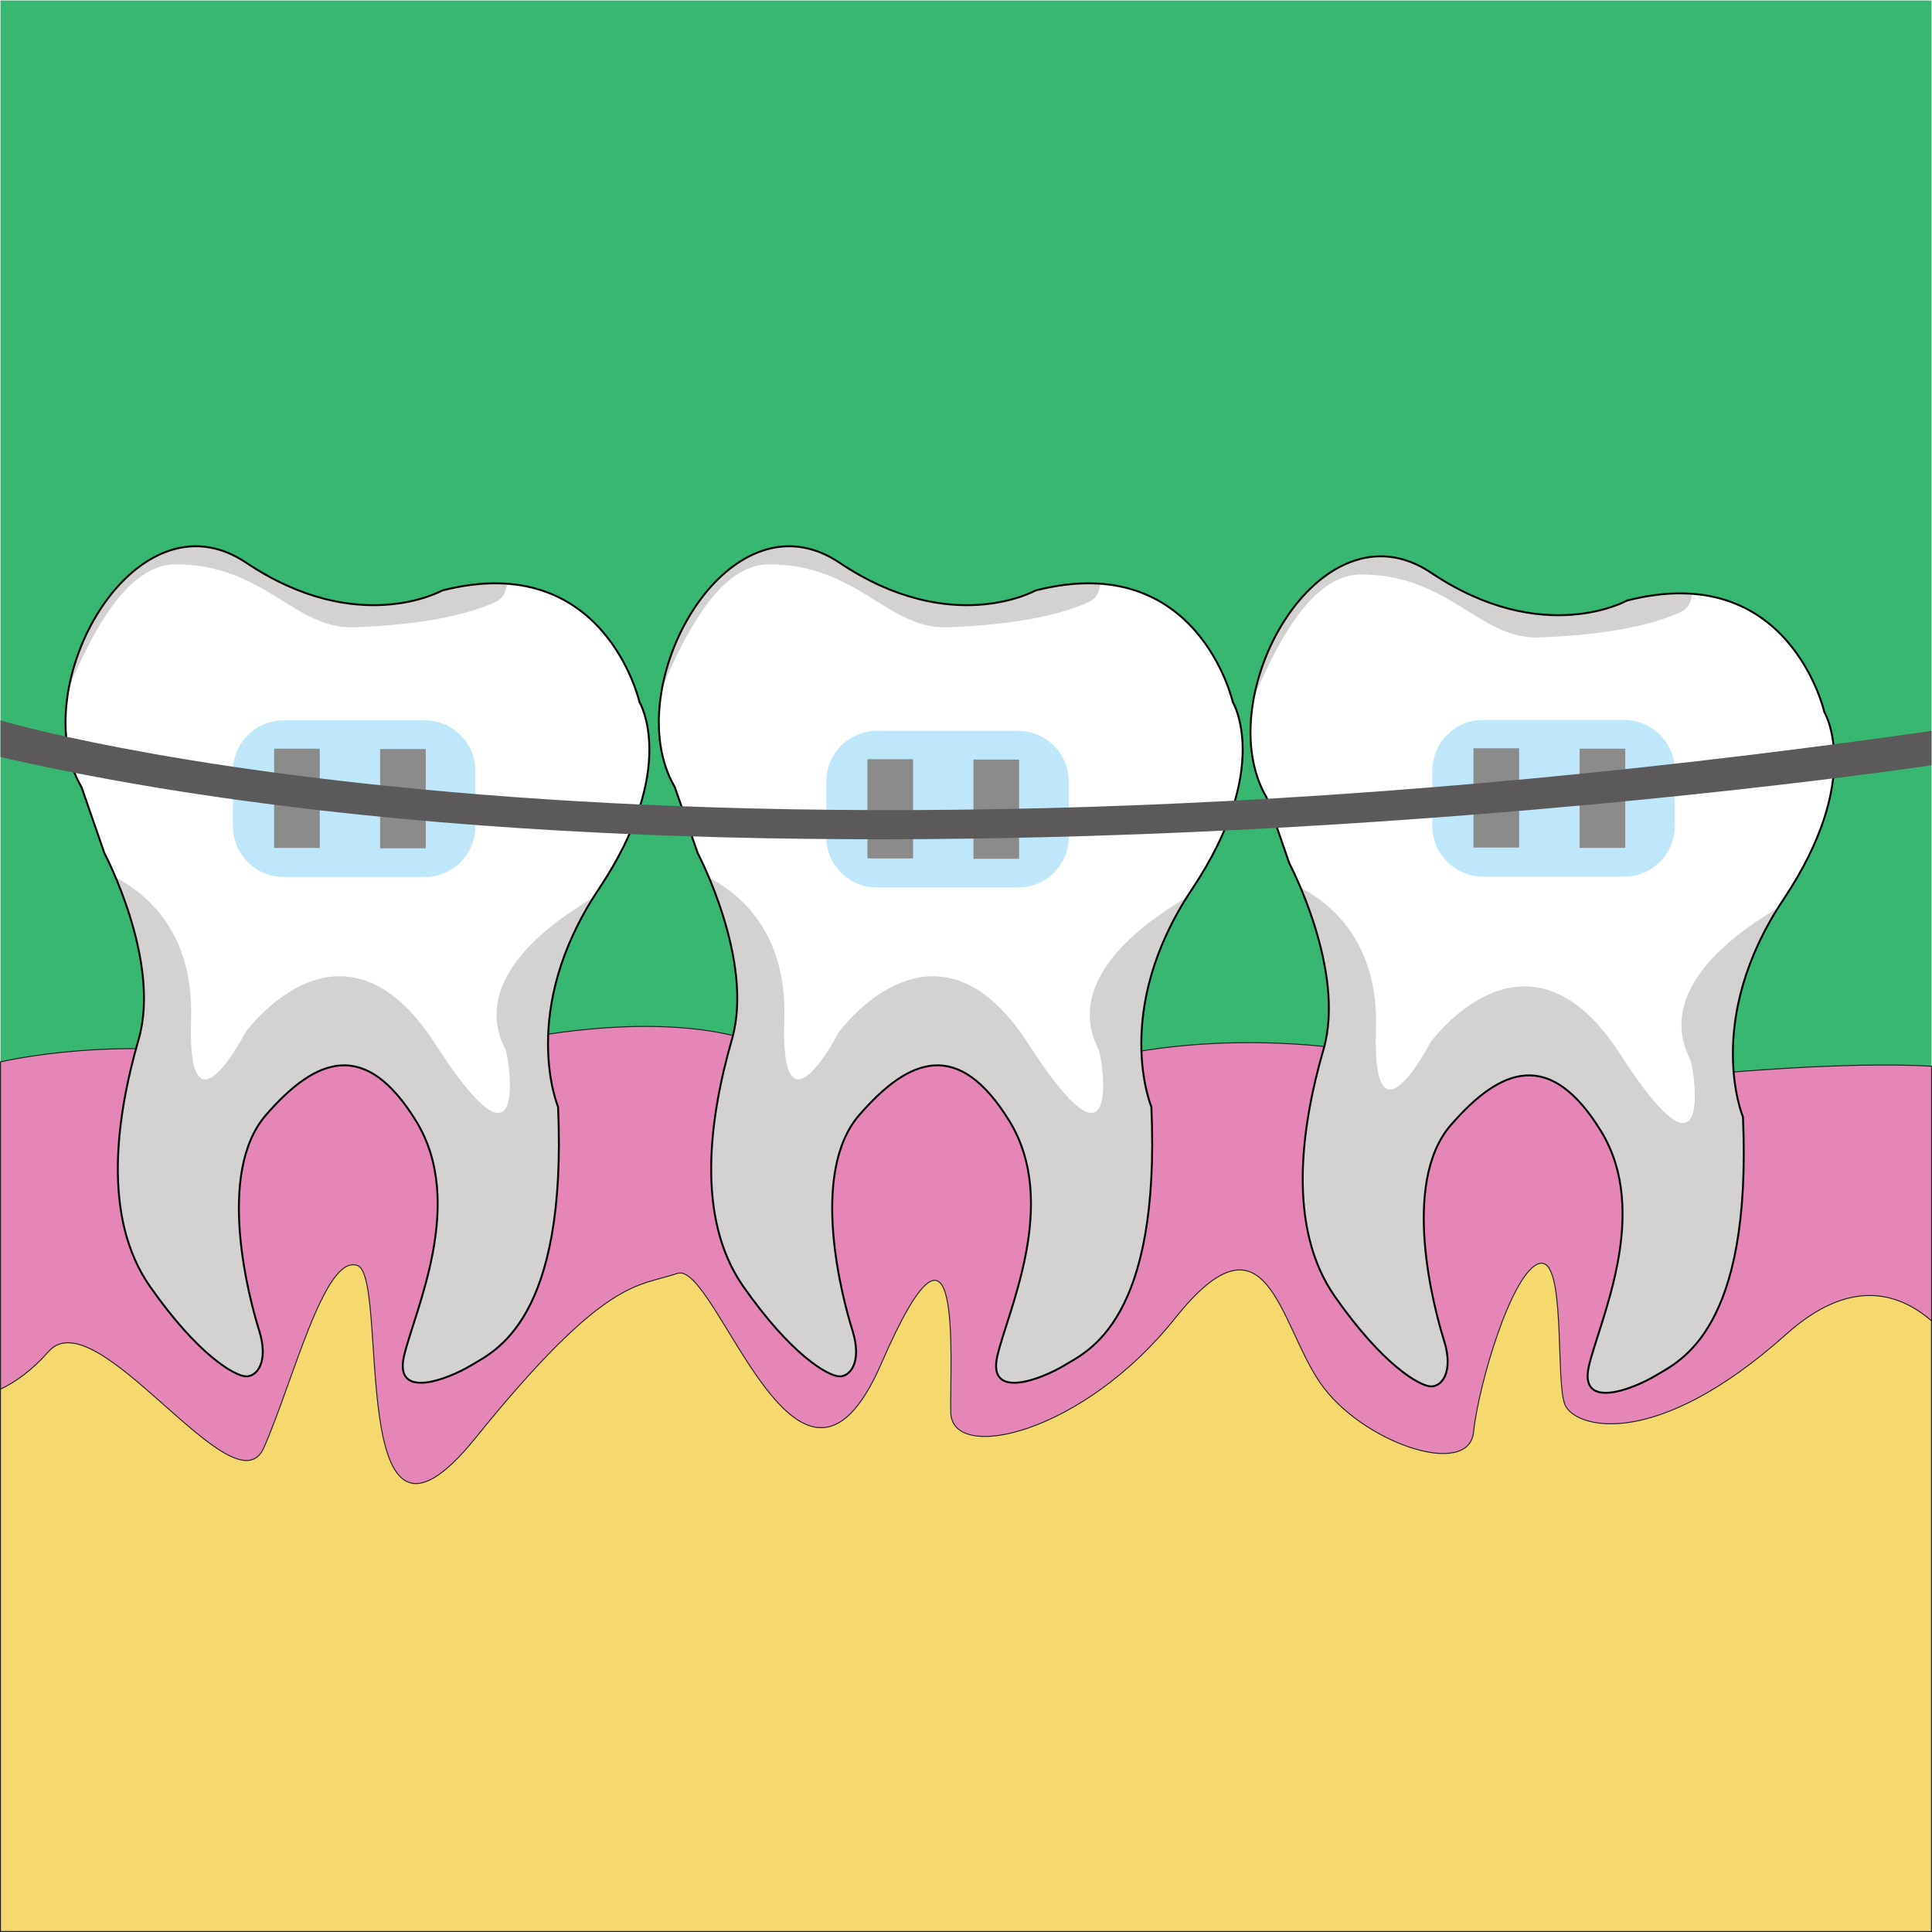 <?xml version="1.0" encoding="utf-8"?>
<!-- Generator: Adobe Illustrator 22.0.0, SVG Export Plug-In . SVG Version: 6.00 Build 0)  -->
<svg version="1.1" id="Layer_1" xmlns="http://www.w3.org/2000/svg" xmlns:xlink="http://www.w3.org/1999/xlink" x="0px" y="0px"
	 viewBox="0 0 2001 2001" style="enable-background:new 0 0 2001 2001;" xml:space="preserve">
<rect x="0" y="0" width="2001" height="2001" fill="#333333" stroke="none"/>
<style type="text/css">
	.st0{fill:#37B772;stroke:#FFFFFF;stroke-miterlimit:10;}
	.st1{fill:#37B772;}
	.st2{fill:#F4DA6E;stroke:#231F20;stroke-miterlimit:10;}
	.st3{fill:#E586B7;stroke:#231F20;stroke-miterlimit:10;}
	.st4{fill:#FFFFFF;}
	.st5{fill:#D3D2D1;}
	.st6{fill:#BEE7F9;}
	.st7{fill:#8C8B8B;}
	.st8{fill:none;stroke:#050606;stroke-width:2;stroke-miterlimit:10;}
	.st9{fill:#5B5959;}
</style>
<title>Orthodontics</title>
<g id="Layer_2_1_">
	<rect x="0.5" y="0.5" class="st0" width="2000" height="2000"/>
	<rect x="0.5" y="0.5" class="st1" width="2000" height="2000"/>
</g>
<g id="Layer_1_1_">
	<rect x="0.5" y="1245.8" class="st2" width="2000" height="754.7"/>
	<path class="st3" d="M50.1,1400c49.6-56.8,192.8,168.4,223.2,99.4s62.9-200.9,96.9-188.7s-13.7,347,122.3,178.6
		s168.5-156.3,209-170.4s125.8,290.2,211.3,93.3s70.7-2,71.9,50.7s136.8,22.3,232.2-97.4s107.6,4.1,150.2,66.4s154.2,100,159.1,51.3
		s39.8-166.4,68-174.5s16.5,121.8,26.6,146.1s93.3,48.7,229.3-73c64.8-58,115.3-44.2,150.5-13.7v-263.8
		c-89.4-5.2-223.5,7.6-223.5,7.6l-21.7,24.3l-95.7-98.4c0,0-57.1,88.3-219.5,56.3s-286.1,0-286.1,0v9.7l-66.6,9.9
		c0,0-101.8-62.6-106.1-74.8s-93.1,85.2-188.5,44.6s-249.6-8.1-249.6-8.1l-34.9,75.1l-186.3-111.6c0,0,86.4,91.7-52.8,60.9
		s-268.8,0-268.8,0v339C16,1431.4,33.3,1419.2,50.1,1400z"/>
	<path class="st4" d="M108.2,883.8c0,0,58.9,111.2,35.4,192.6s-37.9,185.1,11.8,256.1s87.3,92.2,98.9,93s24.4-14.7,14.1-47.5
		s-45.2-162.9,7-223.1s103.1-79,155.5,6.1s-2.1,198-12.5,243.7s45.7,23.8,69.7,9.3c24-14.5,99.6-46.3,89.9-267.6
		c0,0-41.8-99.7,42-225.3s42.3-194,42.3-194s-36-158.7-204.4-115.5c0,0-87.1,48.9-202.9-28.8S24.2,712.5,84.4,815.2L108.2,883.8z"/>
	<path class="st5" d="M268.3,1377.7c-10.3-32.8-45.2-162.9,7-223.1s103.1-79,155.5,6.1s-2.1,198-12.5,243.6s45.7,23.8,69.7,9.3
		s99.6-46.3,89.9-267.6c0,0-39.8-94.9,36.1-216.1c-139.1,82.7-93.1,149-90,158.7c3.7,11.6,23.4,142.7-73.3-7.5
		s-196.5-11.9-196.5-11.9s-60.7,118.3-56.3-13.8c2.9-89.5-46.1-129.9-78.1-146.6c15.8,37.5,40.3,109.8,23.7,167.3
		c-23.5,81.4-37.9,185.1,11.8,256.1s87.3,92.2,98.9,93S278.5,1410.5,268.3,1377.7z"/>
	<path class="st5" d="M457.8,611.5c0,0-87.1,48.9-202.9-28.8c-82.9-55.6-165.3,34.9-183.4,128.5c20.7-46.7,56.8-126.7,110.6-126.7
		c91.7,0,122.8,67.4,184.7,65.2s114.8-11.1,147.3-26.7c6.9-3.3,10.2-10,11-18.6C505.5,603.1,483.2,605,457.8,611.5z"/>
	<path class="st4" d="M722.7,883.8c0,0,58.8,111.1,35.4,192.6s-37.9,185.1,11.8,256.1s87.3,92.2,98.9,93s24.4-14.7,14.1-47.5
		s-45.2-162.9,7-223.1s103.1-79,155.5,6.1c52.4,85.1-2.2,198-12.5,243.7s45.7,23.8,69.7,9.3s99.6-46.3,89.9-267.6
		c0,0-41.8-99.7,42-225.3s42.3-194,42.3-194s-36-158.7-204.4-115.5c0,0-87.1,48.9-202.9-28.8S638.7,712.5,698.9,815.2L722.7,883.8z"
		/>
	<path class="st5" d="M882.7,1377.7c-10.3-32.8-45.2-162.9,7-223.1s103.1-79,155.5,6.1s-2.2,198-12.5,243.6s45.7,23.8,69.7,9.3
		s99.6-46.3,89.9-267.6c0,0-39.8-94.9,36.1-216.1c-139.1,82.7-93.1,149-90,158.7c3.7,11.6,23.4,142.7-73.3-7.5
		s-196.5-11.9-196.5-11.9s-60.7,118.3-56.3-13.8c3-89.5-46.1-129.9-78.1-146.6c15.8,37.5,40.3,109.8,23.7,167.3
		c-23.4,81.4-37.9,185.1,11.8,256.1s87.3,92.2,98.9,93S893,1410.5,882.7,1377.7z"/>
	<path class="st5" d="M1072.3,611.5c0,0-87.1,48.9-202.8-28.8c-82.9-55.6-165.3,34.9-183.4,128.5c20.6-46.7,56.7-126.7,110.6-126.7
		c91.7,0,122.8,67.4,184.6,65.2s114.8-11.1,147.3-26.7c6.9-3.3,10.2-10,11-18.6C1120,603.1,1097.6,605,1072.3,611.5z"/>
	<path class="st4" d="M1335.4,894.2c0,0,58.9,111.2,35.4,192.6s-37.9,185.1,11.8,256.1s87.3,92.2,98.9,93s24.4-14.7,14.1-47.5
		s-45.2-162.9,7-223.1s103.1-79,155.5,6.1s-2.1,198-12.5,243.7s45.7,23.8,69.7,9.3s99.6-46.3,89.9-267.6c0,0-41.8-99.7,42-225.3
		s42.3-194,42.3-194s-36-158.7-204.4-115.5c0,0-87.1,48.9-202.9-28.8S1251.5,723,1311.7,825.7L1335.4,894.2z"/>
	<path class="st5" d="M1495.5,1388.1c-10.3-32.8-45.2-162.9,7-223.1s103.1-79,155.5,6.1s-2.1,198-12.5,243.7s45.7,23.8,69.7,9.3
		s99.6-46.3,89.9-267.6c0,0-39.8-94.9,36.1-216.1c-139.1,82.7-93.1,149-90,158.7c3.7,11.6,23.4,142.7-73.3-7.5
		s-196.5-11.9-196.5-11.9s-60.7,118.3-56.3-13.8c3-89.5-46.1-129.9-78.1-146.6c15.8,37.5,40.3,109.8,23.7,167.3
		c-23.5,81.4-37.9,185.1,11.8,256.1s87.3,92.2,98.9,93S1505.8,1421,1495.5,1388.1z"/>
	<path class="st5" d="M1685.1,622c0,0-87.1,48.9-202.9-28.8c-82.8-55.6-165.3,34.9-183.4,128.5c20.7-46.7,56.8-126.7,110.7-126.7
		c91.7,0,122.8,67.4,184.7,65.2s114.7-11.1,147.3-26.7c6.9-3.3,10.2-10,11-18.6C1732.7,613.5,1710.4,615.5,1685.1,622z"/>
	<path class="st6" d="M293.7,746.1H440c29,0,52.4,23.5,52.4,52.4v57.4c0,29-23.5,52.4-52.4,52.4H293.7c-29,0-52.4-23.5-52.4-52.4
		v-57.4C241.2,769.6,264.7,746.1,293.7,746.1z"/>
	<path class="st6" d="M908.2,757h146.3c29,0,52.4,23.5,52.4,52.4v57.4c0,29-23.5,52.4-52.4,52.4H908.2c-29,0-52.4-23.5-52.4-52.4
		v-57.4C855.7,780.4,879.2,757,908.2,757z"/>
	<path class="st6" d="M1535.9,745.7h146.3c29,0,52.4,23.5,52.4,52.4v57.4c0,29-23.5,52.4-52.4,52.4h-146.3
		c-29,0-52.4-23.5-52.4-52.4v-57.4C1483.5,769.1,1507,745.7,1535.9,745.7z"/>
	<rect x="1636" y="775.4" class="st7" width="47.3" height="102.8"/>
	<rect x="283.9" y="775.4" class="st7" width="47.3" height="102.8"/>
	<rect x="393.7" y="775.8" class="st7" width="47.3" height="102.8"/>
	<rect x="898.4" y="786.3" class="st7" width="47.3" height="102.8"/>
	<rect x="1008.2" y="786.7" class="st7" width="47.3" height="102.8"/>
	<rect x="1526.1" y="775" class="st7" width="47.3" height="102.8"/>
	<path class="st8" d="M108.2,883.8c0,0,58.9,111.2,35.4,192.6s-37.9,185.1,11.8,256.1s87.3,92.2,98.9,93s24.4-14.7,14.1-47.5
		s-45.2-162.9,7-223.1s103.1-79,155.5,6.1s-2.1,198-12.5,243.7s45.7,23.8,69.7,9.3c24-14.5,99.6-46.3,89.9-267.6
		c0,0-41.8-99.7,42-225.3s42.3-194,42.3-194s-36-158.7-204.4-115.5c0,0-87.1,48.9-202.9-28.8S24.2,712.5,84.4,815.2L108.2,883.8z"/>
	<path class="st8" d="M722.7,883.8c0,0,58.8,111.1,35.4,192.6s-37.9,185.1,11.8,256.1s87.3,92.2,98.9,93s24.4-14.7,14.1-47.5
		s-45.2-162.9,7-223.1s103.1-79,155.5,6.1c52.4,85.1-2.2,198-12.5,243.7s45.7,23.8,69.7,9.3s99.6-46.3,89.9-267.6
		c0,0-41.8-99.7,42-225.3s42.3-194,42.3-194s-36-158.7-204.4-115.5c0,0-87.1,48.9-202.9-28.8S638.7,712.5,698.9,815.2L722.7,883.8z"
		/>
	<path class="st8" d="M1335.4,894.2c0,0,58.9,111.2,35.4,192.6s-37.9,185.1,11.8,256.1s87.3,92.2,98.9,93s24.4-14.7,14.1-47.5
		s-45.2-162.9,7-223.1s103.1-79,155.5,6.1s-2.1,198-12.5,243.7s45.7,23.8,69.7,9.3s99.6-46.3,89.9-267.6c0,0-41.8-99.7,42-225.3
		s42.3-194,42.3-194s-36-158.7-204.4-115.5c0,0-87.1,48.9-202.9-28.8S1251.5,723,1311.7,825.7L1335.4,894.2z"/>
	<path class="st9" d="M0.5,746.1v38l11.6,2.6c814.7,182.2,1988.4,5.9,1988.4,5.9V757C667.2,947.8,0.5,746.1,0.5,746.1z"/>
</g>
</svg>
